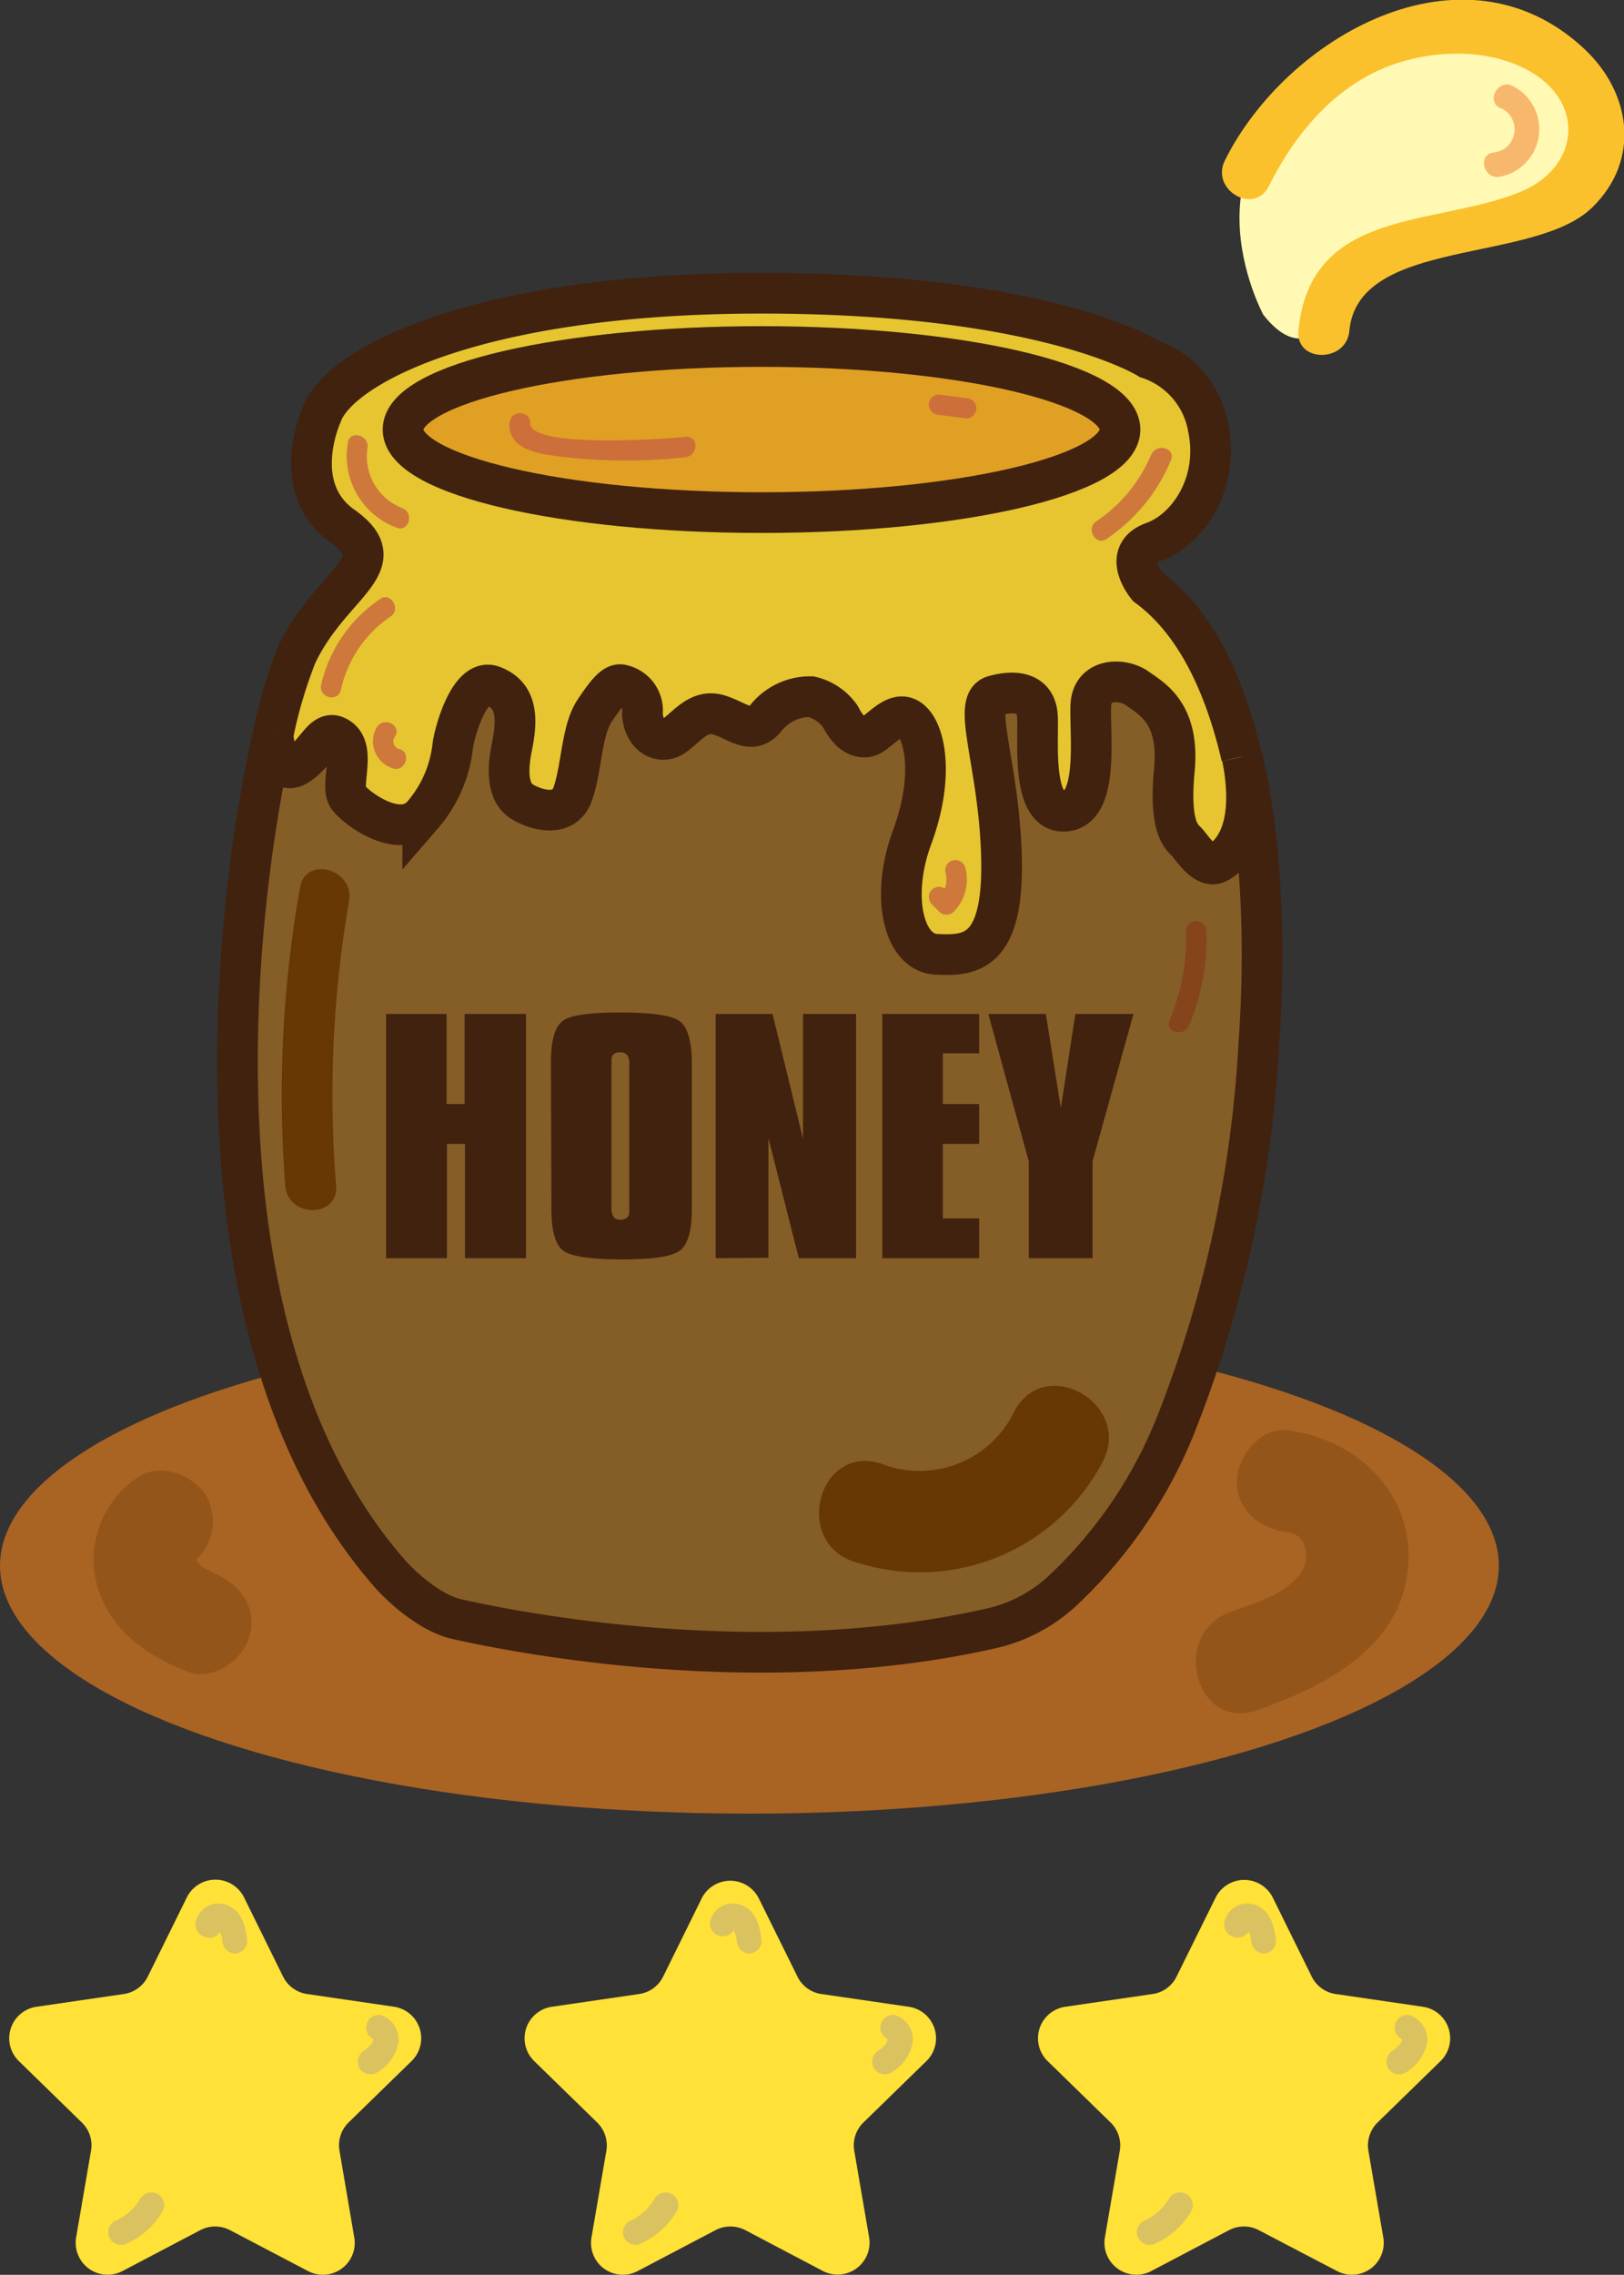 <svg xmlns="http://www.w3.org/2000/svg" viewBox="0 0 134.18 187.89"><rect x="0" y="0" width="134.18" height="187.89" fill="#333333" stroke="none"/><defs><style>.b8e286d2-c2cf-4335-8cd5-4fe6a38aa6d2{fill:#ffe137;}.a4553dfc-c13a-4989-a085-686ba02a7b55{fill:#dbc260;}.b7b8f7f8-5b6d-40f2-b3f1-f12da3c49832{fill:#a96323;}.a7ee5ad9-587e-436f-9617-53045696e0e0{fill:#855d26;}.be6bb7c2-7117-41af-8b13-936006a9936d{fill:#e6c530;}.a3c8e022-8b73-4986-ac49-c71ddb45577c{fill:#e0a024;}.bfc7f778-297a-4a0c-bad0-4084161c6d3f{fill:none;stroke:#40220f;stroke-miterlimit:10;stroke-width:3.36px;}.ff069ebc-8323-464f-820e-d729169ea46c{fill:#40220f;}.a60453e5-1eeb-4bd2-b953-630fd7fdca41{fill:#673704;}.bc7fe382-4188-4d36-8e22-684f1575c20b{fill:#ce783c;}.e9c2dbe5-10d7-46d1-9a65-704d050731bc{fill:#cd6f3a;}.be6e1076-eaed-4b54-b43e-05de95191faf{fill:#85441c;}.b90f79a2-1dbd-4690-a5d3-a313a0993142{fill:#935519;}.ade818e4-e531-40d5-a4ff-1e5f7a59b8ba{fill:#fff9b3;}.a1963a40-643a-4985-916e-e0af86a8083d{fill:#fac12c;}.e1b92d53-3d6b-491b-8e82-8d1872eb37aa{fill:#f7b86d;}</style></defs><title>蜂蜜3</title><g id="b8682e9d-925a-483d-8e55-67be986b0b30" data-name="圖層 2"><g id="a2543d6d-b33f-4444-b8bb-3401fe20159b" data-name="圖層 1"><path class="b8e286d2-c2cf-4335-8cd5-4fe6a38aa6d2" d="M62.67,156.75l3.22,6.51a2.6,2.6,0,0,0,2,1.44l7.19,1.05a2.63,2.63,0,0,1,1.46,4.49l-5.2,5.07a2.63,2.63,0,0,0-.76,2.33l1.23,7.16A2.64,2.64,0,0,1,68,187.58l-6.42-3.38a2.67,2.67,0,0,0-2.46,0l-6.43,3.38a2.63,2.63,0,0,1-3.82-2.78l1.23-7.16a2.66,2.66,0,0,0-.76-2.33l-5.2-5.07a2.63,2.63,0,0,1,1.46-4.49l7.19-1.05a2.62,2.62,0,0,0,2-1.44l3.21-6.51A2.64,2.64,0,0,1,62.67,156.75Z"/><path class="a4553dfc-c13a-4989-a085-686ba02a7b55" d="M53,185.28a6.46,6.46,0,0,0,2.9-2.62,1,1,0,0,0-1.81-1.06A4.61,4.61,0,0,1,52,183.47,1,1,0,0,0,53,185.28Z"/><path class="a4553dfc-c13a-4989-a085-686ba02a7b55" d="M73.36,168.46c-.09,0,0,0-.06.18a2,2,0,0,1-.73.73,1.08,1.08,0,0,0-.37,1.44,1.05,1.05,0,0,0,1.43.38,3.68,3.68,0,0,0,1.79-2.53,2.12,2.12,0,0,0-1.5-2.23,1.05,1.05,0,0,0-.56,2Z"/><path class="a4553dfc-c13a-4989-a085-686ba02a7b55" d="M60.79,159.29c0-.26-.11.08-.14.13s0-.08,0,0l-.06,0h.07c-.05,0-.09,0-.12-.07a1.9,1.9,0,0,1,.34,1,1.08,1.08,0,0,0,1,1,1.06,1.06,0,0,0,1.05-1c-.13-1.17-.42-2.53-1.69-3a1.92,1.92,0,0,0-2.54,1.26,1.07,1.07,0,0,0,.73,1.29,1.06,1.06,0,0,0,1.3-.73Z"/><path class="b8e286d2-c2cf-4335-8cd5-4fe6a38aa6d2" d="M105.17,156.75l3.21,6.51a2.62,2.62,0,0,0,2,1.44l7.18,1.05a2.63,2.63,0,0,1,1.46,4.49l-5.2,5.07a2.66,2.66,0,0,0-.76,2.33l1.23,7.16a2.63,2.63,0,0,1-3.82,2.78L104,184.2a2.65,2.65,0,0,0-2.45,0l-6.43,3.38a2.64,2.64,0,0,1-3.83-2.78l1.23-7.16a2.63,2.63,0,0,0-.76-2.33l-5.2-5.07a2.63,2.63,0,0,1,1.46-4.49l7.19-1.05a2.6,2.6,0,0,0,2-1.44l3.22-6.51A2.64,2.64,0,0,1,105.17,156.75Z"/><path class="a4553dfc-c13a-4989-a085-686ba02a7b55" d="M95.51,185.28a6.51,6.51,0,0,0,2.9-2.62,1.05,1.05,0,0,0-1.82-1.06,4.58,4.58,0,0,1-2.14,1.87,1,1,0,1,0,1.06,1.81Z"/><path class="a4553dfc-c13a-4989-a085-686ba02a7b55" d="M115.85,168.46c-.08,0,0,0-.06.18-.11.3-.48.55-.72.73a1.09,1.09,0,0,0-.38,1.44,1.06,1.06,0,0,0,1.44.38,3.71,3.71,0,0,0,1.79-2.53,2.12,2.12,0,0,0-1.51-2.23,1.05,1.05,0,0,0-.56,2Z"/><path class="a4553dfc-c13a-4989-a085-686ba02a7b55" d="M103.28,159.29c0-.26-.11.08-.13.13s-.05-.08,0,0l-.06,0h.08c-.06,0-.09,0-.12-.07a2,2,0,0,1,.33,1,1.08,1.08,0,0,0,1.05,1,1.06,1.06,0,0,0,1-1c-.12-1.17-.42-2.53-1.68-3a1.93,1.93,0,0,0-2.55,1.26A1.08,1.08,0,0,0,102,160a1.05,1.05,0,0,0,1.29-.73Z"/><path class="b8e286d2-c2cf-4335-8cd5-4fe6a38aa6d2" d="M20.18,156.75l3.21,6.51a2.63,2.63,0,0,0,2,1.44l7.18,1.05A2.63,2.63,0,0,1,34,170.24l-5.2,5.07a2.63,2.63,0,0,0-.75,2.33l1.22,7.16a2.63,2.63,0,0,1-3.82,2.78L19,184.2a2.65,2.65,0,0,0-2.45,0l-6.43,3.38a2.64,2.64,0,0,1-3.83-2.78l1.23-7.16a2.61,2.61,0,0,0-.76-2.33l-5.2-5.07a2.63,2.63,0,0,1,1.46-4.49l7.19-1.05a2.63,2.63,0,0,0,2-1.44l3.21-6.51A2.64,2.64,0,0,1,20.18,156.75Z"/><path class="a4553dfc-c13a-4989-a085-686ba02a7b55" d="M10.52,185.28a6.46,6.46,0,0,0,2.9-2.62,1.05,1.05,0,0,0-1.82-1.06,4.58,4.58,0,0,1-2.14,1.87,1,1,0,1,0,1.06,1.81Z"/><path class="a4553dfc-c13a-4989-a085-686ba02a7b55" d="M30.87,168.46c-.09,0,0,0-.06.18a2.13,2.13,0,0,1-.73.73,1.09,1.09,0,0,0-.38,1.44,1.06,1.06,0,0,0,1.44.38,3.71,3.71,0,0,0,1.79-2.53,2.12,2.12,0,0,0-1.51-2.23,1.05,1.05,0,0,0-.55,2Z"/><path class="a4553dfc-c13a-4989-a085-686ba02a7b55" d="M18.29,159.29c.05-.26-.11.08-.13.13s-.05-.08,0,0l-.07,0h.08c-.05,0-.09,0-.12-.07a2,2,0,0,1,.33,1,1.08,1.08,0,0,0,1.05,1,1.06,1.06,0,0,0,1-1c-.12-1.17-.42-2.53-1.68-3a1.92,1.92,0,0,0-2.54,1.26A1.06,1.06,0,0,0,17,160a1,1,0,0,0,1.29-.73Z"/><ellipse class="b7b8f7f8-5b6d-40f2-b3f1-f12da3c49832" cx="61.92" cy="129.32" rx="61.92" ry="20.48"/><path class="a7ee5ad9-587e-436f-9617-53045696e0e0" d="M102.58,62.5c1.8,7.69,1.89,16.69,1.37,23.83a99.89,99.89,0,0,1-6.72,31.13,38.12,38.12,0,0,1-9.44,13.93,12.77,12.77,0,0,1-5.9,3.11c-20.2,4.57-41.54-.18-44.11-.76s-5.37-3.54-5.37-3.54c-17.07-19.15-13.28-54.36-9.85-69.49,0,.13.27,3.58,2,2.52S26.72,60,28.07,61s0,3.92.7,4.86,4.29,3.59,6.16,1.44a10.45,10.45,0,0,0,2.47-5.64c.14-1.17,1.4-5.74,3.32-5s2.1,2.47,1.58,5-.14,3.92.8,4.53,3.5,1.53,4.24-.66.7-5.18,1.78-6.81,1.63-2.2,2.15-2.17a2.16,2.16,0,0,1,1.81,2.35c.05,1.82,1.5,2.67,2.62,1.87s2.08-2.24,3.73-1.71,2.69,1.71,3.88.21A4.67,4.67,0,0,1,67,57.54a4.1,4.1,0,0,1,2.44,1.65c.46.91,1.13,1.75,2.1,1.68s2.38-2.45,3.68-1.4,1.93,4.86.14,9.69-.74,9.52,2,9.66,5.53,0,5.39-7.77S80.22,58,82.11,57.47s3.46-.21,3.6,1.61S85.12,67.2,88,67s2-6.55,2.13-8.79,2.66-2.2,3.82-1.36,3.53,2,3.08,6.75.59,5.5,1,5.92,1.53,2.27,2.55,1.75S103.8,68.76,102.58,62.5Z"/><path class="be6bb7c2-7117-41af-8b13-936006a9936d" d="M102.58,62.5c1.22,6.26-1,8.2-2.06,8.73S98.31,69.9,98,69.48s-1.41-1.12-1-5.92-1.93-5.91-3.08-6.75-3.64-.88-3.82,1.36S90.86,66.71,88,67s-2.13-6.06-2.28-7.88S84,57,82.11,57.47s.52,5.78.66,13.58S80.11,79,77.38,78.82s-3.78-4.83-2-9.66,1.16-8.64-.14-9.69-2.7,1.33-3.68,1.4-1.64-.77-2.1-1.68A4.1,4.1,0,0,0,67,57.54a4.67,4.67,0,0,0-3.72,1.72c-1.19,1.5-2.24.31-3.88-.21s-2.61.92-3.73,1.71-2.57,0-2.62-1.87a2.16,2.16,0,0,0-1.81-2.35c-.52,0-1.08.54-2.15,2.17s-1,4.62-1.78,6.81-3.31,1.26-4.24.66-1.31-2-.8-4.53.33-4.34-1.58-5-3.18,3.87-3.32,5a10.45,10.45,0,0,1-2.47,5.64c-1.87,2.15-5.46-.51-6.16-1.44s.66-3.83-.7-4.86-1.82,1.17-3.55,2.24-1.95-2.39-2-2.52h0a38.63,38.63,0,0,1,1.94-6.59c2.8-6,8.33-7.42,3.85-10.64S26.6,34.3,26.6,34.3c1.33-4,12.74-10.08,36.32-10.08s32,5.39,32,5.39a7.36,7.36,0,0,1,4.94,5.71c1,4.69-1.75,8.47-4.52,9.45s-.5,3.67-.5,3.67c4,2.9,6.39,8.09,7.78,14.06Zm-10-27c0-3.79-13.26-6.86-29.62-6.86S33.3,31.69,33.3,35.48s13.26,6.86,29.62,6.86S92.54,39.26,92.54,35.48Z"/><path class="a3c8e022-8b73-4986-ac49-c71ddb45577c" d="M62.92,28.62c16.36,0,29.62,3.07,29.62,6.86s-13.26,6.86-29.62,6.86S33.3,39.26,33.3,35.48,46.56,28.62,62.92,28.62Z"/><path class="bfc7f778-297a-4a0c-bad0-4084161c6d3f" d="M92.54,35.48c0,3.78-13.26,6.86-29.62,6.86S33.3,39.26,33.3,35.48s13.26-6.86,29.62-6.86S92.54,31.69,92.54,35.48Z"/><path class="bfc7f778-297a-4a0c-bad0-4084161c6d3f" d="M22.56,60.71c-3.43,15.13-7.22,50.34,9.85,69.49,0,0,2.66,2.94,5.37,3.54s23.91,5.33,44.11.76a12.77,12.77,0,0,0,5.9-3.11,38.12,38.12,0,0,0,9.44-13.93A99.89,99.89,0,0,0,104,86.33c.52-7.14.43-16.14-1.37-23.83"/><path class="bfc7f778-297a-4a0c-bad0-4084161c6d3f" d="M102.58,62.5c-1.39-6-3.82-11.16-7.78-14.06,0,0-2.26-2.69.5-3.67s5.5-4.76,4.52-9.45a7.36,7.36,0,0,0-4.94-5.71s-8.39-5.39-32-5.39-35,6.09-36.32,10.08c0,0-2.73,6,1.75,9.17S27.3,48.16,24.5,54.11a38.63,38.63,0,0,0-1.94,6.59"/><path class="bfc7f778-297a-4a0c-bad0-4084161c6d3f" d="M22.56,60.7h0c0,.13.27,3.58,2,2.52S26.72,60,28.07,61s0,3.92.7,4.86,4.29,3.59,6.16,1.44a10.45,10.45,0,0,0,2.47-5.64c.14-1.17,1.4-5.74,3.32-5s2.1,2.47,1.58,5-.14,3.92.8,4.53,3.5,1.53,4.24-.66.7-5.18,1.78-6.81,1.63-2.2,2.15-2.17a2.16,2.16,0,0,1,1.81,2.35c.05,1.82,1.5,2.67,2.62,1.87s2.08-2.24,3.73-1.71,2.69,1.71,3.88.21A4.67,4.67,0,0,1,67,57.54a4.1,4.1,0,0,1,2.44,1.65c.46.91,1.13,1.75,2.1,1.68s2.38-2.45,3.68-1.4,1.93,4.86.14,9.69-.74,9.52,2,9.66,5.53,0,5.39-7.77S80.22,58,82.11,57.47s3.46-.21,3.6,1.61S85.12,67.2,88,67s2-6.55,2.13-8.79,2.66-2.2,3.82-1.36,3.53,2,3.08,6.75.59,5.5,1,5.92,1.53,2.27,2.55,1.75,3.28-2.47,2.06-8.73h0"/><path class="ff069ebc-8323-464f-820e-d729169ea46c" d="M31.9,103.92V83.75h5v7.44h1.49V83.75h5.07v20.17H38.42V94.48H36.93v9.44Z"/><path class="ff069ebc-8323-464f-820e-d729169ea46c" d="M45.52,87.8c0-1.88.32-3,1-3.49s2.25-.68,4.79-.68,4.21.24,4.85.72,1,1.64,1,3.45v12c0,1.85-.32,3-1,3.5s-2.26.72-4.81.72-4.2-.25-4.84-.74-.95-1.65-.95-3.48Zm5,.12v11.8a1.36,1.36,0,0,0,.17.79.66.66,0,0,0,.57.23.83.83,0,0,0,.54-.16.58.58,0,0,0,.19-.46V87.92a1.33,1.33,0,0,0-.17-.79.82.82,0,0,0-.65-.21.65.65,0,0,0-.48.17.61.61,0,0,0-.17.45Z"/><path class="ff069ebc-8323-464f-820e-d729169ea46c" d="M59.13,103.92V83.75h4.7l2.52,10.33V83.75h4.38v20.17H66L63.49,94v9.89Z"/><path class="ff069ebc-8323-464f-820e-d729169ea46c" d="M72.9,103.92V83.75h8V87h-3v4.19h3v3.29h-3v6.16h3v3.28Z"/><path class="ff069ebc-8323-464f-820e-d729169ea46c" d="M85,103.92v-8L81.66,83.75h4.75l1.24,7.77,1.2-7.77h4.8L90.27,95.92v8Z"/><path class="a60453e5-1eeb-4bd2-b953-630fd7fdca41" d="M70.63,129a17.07,17.07,0,0,0,20.45-8.21c2.56-4.77-4.7-9-7.26-4.24a8.69,8.69,0,0,1-11,4.35c-5.16-1.68-7.36,6.43-2.23,8.1Z"/><path class="a60453e5-1eeb-4bd2-b953-630fd7fdca41" d="M24.79,73.31a97.66,97.66,0,0,0-1.22,24.62c.21,2.68,4.41,2.7,4.2,0a93.42,93.42,0,0,1,1.07-23.5c.46-2.65-3.59-3.78-4.05-1.12Z"/><path class="bc7fe382-4188-4d36-8e22-684f1575c20b" d="M31.17,60a2.33,2.33,0,0,0,1.35,3.48c1,.26,1.5-1.36.45-1.62a.65.65,0,0,1-.35-1c.63-.88-.83-1.72-1.45-.84Z"/><path class="bc7fe382-4188-4d36-8e22-684f1575c20b" d="M77,74.7l.61.61a.85.85,0,0,0,1.19,0,3.82,3.82,0,0,0,.95-3.66.84.84,0,0,0-1.62.45,2.09,2.09,0,0,1-.52,2h1.19l-.62-.61A.84.84,0,0,0,77,74.7Z"/><path class="bc7fe382-4188-4d36-8e22-684f1575c20b" d="M28.74,36.59a6.31,6.31,0,0,0,4.05,7c1,.38,1.45-1.24.45-1.62A4.59,4.59,0,0,1,30.36,37c.17-1.06-1.45-1.51-1.62-.45Z"/><path class="bc7fe382-4188-4d36-8e22-684f1575c20b" d="M95.13,37.51a12.46,12.46,0,0,1-4.56,5.56c-.89.6,0,2.06.85,1.45A14.51,14.51,0,0,0,96.75,38c.41-1-1.21-1.43-1.62-.45Z"/><path class="bc7fe382-4188-4d36-8e22-684f1575c20b" d="M28.16,57a9.9,9.9,0,0,1,4.11-6.08c.89-.6,0-2.06-.85-1.45a11.65,11.65,0,0,0-4.88,7.08c-.25,1.06,1.37,1.5,1.62.45Z"/><path class="e9c2dbe5-10d7-46d1-9a65-704d050731bc" d="M42.07,34.94c-.07,2,2,2.46,3.58,2.69a44.58,44.58,0,0,0,11,.13c1.07-.12,1.08-1.8,0-1.68-1.52.16-12.92,1-12.84-1.14,0-1.08-1.65-1.08-1.69,0Z"/><path class="e9c2dbe5-10d7-46d1-9a65-704d050731bc" d="M77.59,34.27l2.24.29a.84.84,0,0,0,0-1.68l-2.24-.29a.84.84,0,0,0-.85.84.87.87,0,0,0,.85.84Z"/><path class="be6e1076-eaed-4b54-b43e-05de95191faf" d="M98,76.91a17.28,17.28,0,0,1-1.37,7.34c-.42,1,1.2,1.43,1.62.44a18.55,18.55,0,0,0,1.43-7.78.84.84,0,0,0-1.68,0Z"/><path class="b90f79a2-1dbd-4690-a5d3-a313a0993142" d="M11.33,122.07a8.15,8.15,0,0,0-3.25,9.07c1.1,3.56,4.07,5.6,7.37,6.91,2.11.85,4.61-.92,5.17-2.93.65-2.4-.82-4.32-2.94-5.17a8.23,8.23,0,0,1-1.24-.74c.22.19-.37-.51-.33-.49-.16-.28-.16-.29,0,0s0,.35,0-.17c-.23.37-.17.5-.57.79a4.33,4.33,0,0,0,1.51-5.75c-1.06-1.81-3.91-2.85-5.75-1.51Z"/><path class="b90f79a2-1dbd-4690-a5d3-a313a0993142" d="M106.43,126.56c1.51.18,1.77,2,1.25,3-1,2-4,2.87-6,3.58-5.06,1.81-2.88,9.94,2.23,8.1,5.64-2,12-5.23,12.44-12,.41-6-4.33-10.39-9.95-11.09-2.27-.28-4.18,2.14-4.2,4.21,0,2.5,2,3.92,4.2,4.2Z"/><path class="ade818e4-e531-40d5-a4ff-1e5f7a59b8ba" d="M104.38,26s-7.56-13.89,6.94-20.2S127.82,3.25,131,8.3s1.23,9.24-9.42,10.71-12.16,7.78-12.16,7.78S107.43,29.89,104.38,26Z"/><path class="a1963a40-643a-4985-916e-e0af86a8083d" d="M104.82,15.41c2.34-4.72,6-8.95,11.3-10.4,3.36-.93,7.42-.84,10.48,1,4.46,2.72,3.75,7.91-1,9.85-7.08,2.87-17.34,1.29-18.32,11.44-.26,2.69,4,2.68,4.21,0,.74-7.73,15.31-5.47,20.09-10.19,4-3.92,3.19-9.49-.73-13.12-10-9.28-24.59-.92-29.65,9.27-1.2,2.41,2.42,4.55,3.63,2.12Z"/><path class="e1b92d53-3d6b-491b-8e82-8d1872eb37aa" d="M124,8.93a1.92,1.92,0,0,1-.63,3.67c-1.33.22-.77,2.25.56,2A4,4,0,0,0,125,7.11c-1.19-.63-2.26,1.19-1.06,1.82Z"/></g></g></svg>